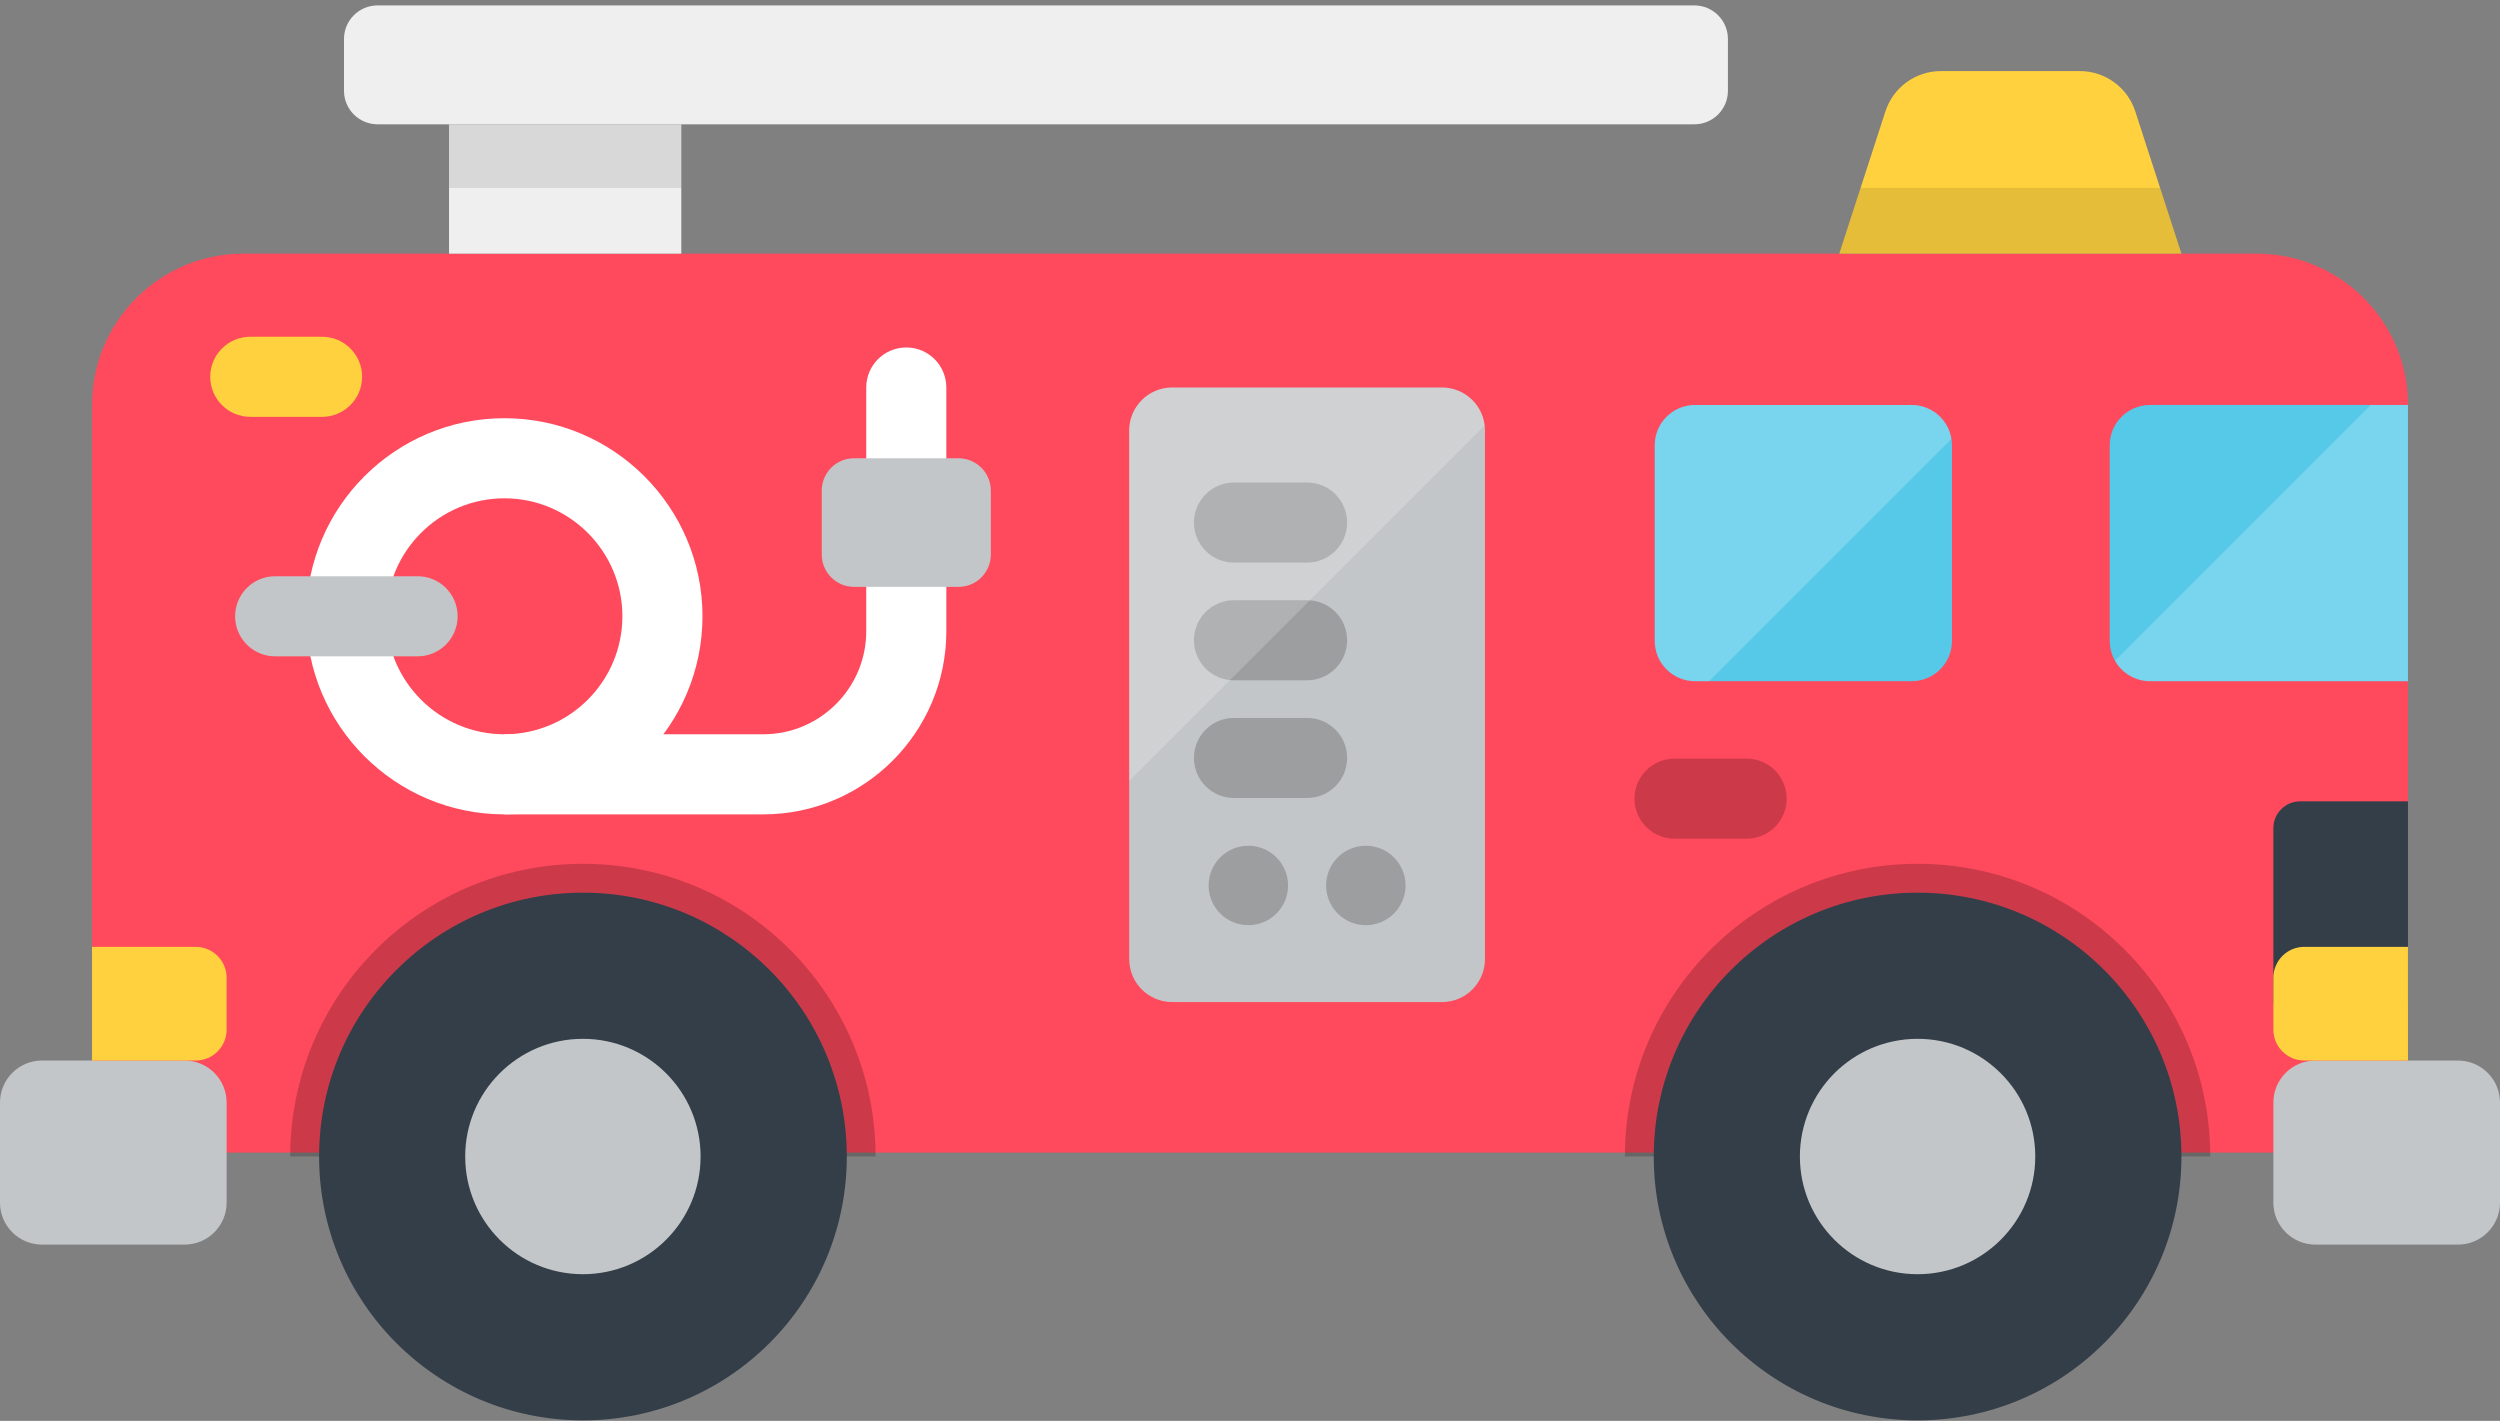 <?xml version="1.0" encoding="UTF-8" standalone="no"?>
<!-- Generator: Adobe Illustrator 19.0.0, SVG Export Plug-In . SVG Version: 6.00 Build 0)  -->

<svg
   version="1.1"
   id="Layer_1"
   x="0px"
   y="0px"
   viewBox="0 0 512 291"
   xml:space="preserve"
   sodipodi:docname="FPT.svg"
   width="512"
   height="291"
   inkscape:version="1.1.2 (0a00cf5339, 2022-02-04)"
   xmlns:inkscape="http://www.inkscape.org/namespaces/inkscape"
   xmlns:sodipodi="http://sodipodi.sourceforge.net/DTD/sodipodi-0.dtd"
   xmlns="http://www.w3.org/2000/svg"
   xmlns:svg="http://www.w3.org/2000/svg"><rect x="0" y="0" width="512" height="291" fill="#808080" stroke="none"/><defs
   id="defs273" /><sodipodi:namedview
   id="namedview271"
   pagecolor="#ffffff"
   bordercolor="#666666"
   borderopacity="1.0"
   inkscape:pageshadow="2"
   inkscape:pageopacity="0.0"
   inkscape:pagecheckerboard="0"
   showgrid="false"
   height="511.999px"
   inkscape:zoom="4.4028532"
   inkscape:cx="44.062337"
   inkscape:cy="291.06126"
   inkscape:window-width="1920"
   inkscape:window-height="1012"
   inkscape:window-x="0"
   inkscape:window-y="0"
   inkscape:window-maximized="1"
   inkscape:current-layer="Layer_1"
   width="512px" />
<path
   style="fill:#ff495c"
   d="M 462.163,51.95 H 49.836 c -17.115,0 -30.989,13.873 -30.989,30.989 V 236.047 H 493.152 V 82.939 c 0,-17.116 -13.875,-30.989 -30.989,-30.989 z"
   id="path158" />
<path
   style="opacity:0.2;enable-background:new"
   d="m 332.778,236.849 c 0,-33.104 26.837,-59.941 59.941,-59.941 33.105,0 59.942,26.836 59.942,59.941 z"
   id="path160" />
<path
   style="opacity:0.2;enable-background:new"
   d="m 59.441,236.849 c 0,-33.104 26.837,-59.941 59.941,-59.941 33.104,0 59.941,26.836 59.941,59.941 z"
   id="path162" />
<circle
   style="fill:#333e48"
   cx="392.721"
   cy="236.854"
   r="54.035"
   id="circle164" />
<circle
   style="fill:#c3c6c8"
   cx="392.721"
   cy="236.854"
   r="24.103"
   id="circle166" />
<circle
   style="fill:#333e48"
   cx="119.388"
   cy="236.854"
   r="54.035"
   id="circle168" />
<g
   id="g176"
   transform="translate(0,-110)">
	<circle
   style="fill:#c3c6c8"
   cx="119.377"
   cy="346.854"
   r="24.103"
   id="circle170" />
	<path
   style="fill:#c3c6c8"
   d="M 37.809,327.199 H 8.602 C 3.85,327.199 0,331.05 0,335.801 v 20.491 c 0,4.752 3.851,8.602 8.602,8.602 h 29.207 c 4.752,0 8.603,-3.851 8.603,-8.602 v -20.49 c 0,-4.752 -3.851,-8.603 -8.603,-8.603 z"
   id="path172" />
	<path
   style="fill:#c3c6c8"
   d="m 474.189,327.199 h 29.208 c 4.752,0 8.602,3.851 8.602,8.602 v 20.491 c 0,4.752 -3.851,8.602 -8.602,8.602 h -29.208 c -4.751,0 -8.602,-3.851 -8.602,-8.602 v -20.49 c 0,-4.752 3.852,-8.603 8.602,-8.603 z"
   id="path174" />
</g>
<g
   id="g182"
   transform="translate(0,-110)">
	<path
   style="fill:#57c9e8"
   d="m 440.329,249.508 h 52.823 v -56.571 h -52.823 c -4.56,0 -8.258,3.697 -8.258,8.258 v 40.055 c 10e-4,4.562 3.699,8.258 8.258,8.258 z"
   id="path178" />
	<path
   style="fill:#57c9e8"
   d="m 347.146,249.508 h 44.361 c 4.56,0 8.258,-3.696 8.258,-8.258 v -40.055 c 0,-4.56 -3.697,-8.258 -8.258,-8.258 h -44.361 c -4.561,0 -8.258,3.697 -8.258,8.258 v 40.055 c 0,4.562 3.696,8.258 8.258,8.258 z"
   id="path180" />
</g>
<path
   style="fill:#ffd13f"
   d="m 425.956,14.56 h -28.474 c -5.171,0 -9.753,3.331 -11.348,8.25 l -9.452,29.14 h 70.073 l -9.452,-29.14 c -1.594,-4.919 -6.177,-8.25 -11.347,-8.25 z"
   id="path184" />
<polygon
   style="opacity:0.1;enable-background:new"
   points="446.756,161.95 442.389,148.487 381.047,148.487 376.682,161.95 "
   id="polygon186"
   transform="translate(0,-110)" />
<g
   id="g192"
   transform="translate(0,-110)">
	<path
   style="fill:#f0efef"
   d="M 347.005,111.11 H 77.325 c -3.798,0 -6.875,3.077 -6.875,6.874 v 10.601 c 0,3.797 3.077,6.874 6.875,6.874 h 269.68 c 3.798,0 6.875,-3.077 6.875,-6.874 v -10.601 c 0,-3.796 -3.078,-6.874 -6.875,-6.874 z"
   id="path188" />
	<rect
   x="91.961"
   y="135.462"
   style="fill:#f0efef"
   width="47.571"
   height="26.487"
   id="rect190" />
</g>
<rect
   x="91.961"
   y="25.462"
   style="opacity:0.1;enable-background:new"
   width="47.571"
   height="13.027"
   id="rect194" />
<g
   id="g202"
   transform="translate(0,-110)">
	<path
   style="fill:#ffffff"
   d="m 185.608,217.833 c -4.531,0 -8.202,-3.671 -8.202,-8.202 V 189.36 c 0,-4.531 3.671,-8.202 8.202,-8.202 4.531,0 8.202,3.671 8.202,8.202 v 20.271 c 0,4.531 -3.672,8.202 -8.202,8.202 z"
   id="path196" />
	<path
   style="fill:#ffffff"
   d="m 103.302,276.783 c -22.368,0 -40.567,-18.199 -40.567,-40.567 0,-22.368 18.199,-40.567 40.567,-40.567 22.368,0 40.567,18.199 40.567,40.567 0,22.368 -18.198,40.567 -40.567,40.567 z m 0,-64.73 c -13.323,0 -24.163,10.84 -24.163,24.163 0,13.323 10.84,24.163 24.163,24.163 13.323,0 24.163,-10.84 24.163,-24.163 0,-13.323 -10.84,-24.163 -24.163,-24.163 z"
   id="path198" />
	<path
   style="fill:#ffffff"
   d="m 156.306,276.783 h -53.003 v -16.404 h 53.003 c 11.636,0 21.101,-9.465 21.101,-21.1 v -18.932 h 16.404 v 18.931 c -0.001,20.681 -16.826,37.505 -37.505,37.505 z"
   id="path200" />
</g>
<path
   style="fill:#c3c6c8"
   d="m 196.298,93.851 h -21.381 c -3.657,0 -6.622,2.965 -6.622,6.623 v 13.095 c 0,3.657 2.965,6.622 6.622,6.622 h 21.381 c 3.657,0 6.623,-2.965 6.623,-6.622 v -13.095 c 0,-3.658 -2.966,-6.623 -6.623,-6.623 z"
   id="path204" />
<path
   style="opacity:0.2;enable-background:new"
   d="m 357.708,171.77 h -14.764 c -4.531,0 -8.202,-3.671 -8.202,-8.202 0,-4.531 3.671,-8.202 8.202,-8.202 h 14.764 c 4.531,0 8.202,3.671 8.202,8.202 0,4.531 -3.673,8.202 -8.202,8.202 z"
   id="path206" />
<path
   style="fill:#333e48"
   d="m 471.074,164.114 h 22.079 v 41.442 h -27.565 v -35.955 c -0.001,-3.029 2.456,-5.487 5.486,-5.487 z"
   id="path208" />
<path
   style="fill:#c3c6c8"
   d="m 295.317,79.361 h -55.252 c -4.862,0 -8.805,3.942 -8.805,8.805 V 196.42 c 0,4.863 3.942,8.805 8.805,8.805 h 55.252 c 4.862,0 8.805,-3.94 8.805,-8.805 V 88.165 c 0,-4.861 -3.943,-8.804 -8.805,-8.804 z"
   id="path210" />
<path
   style="opacity:0.2;enable-background:new"
   d="M 267.691,115.222 H 252.72 c -4.531,0 -8.202,-3.671 -8.202,-8.202 0,-4.531 3.671,-8.202 8.202,-8.202 h 14.971 c 4.531,0 8.202,3.671 8.202,8.202 0,4.531 -3.672,8.202 -8.202,8.202 z"
   id="path212" />
<path
   style="opacity:0.2;enable-background:new"
   d="M 267.691,139.327 H 252.72 c -4.531,0 -8.202,-3.671 -8.202,-8.202 0,-4.531 3.671,-8.202 8.202,-8.202 h 14.971 c 4.531,0 8.202,3.671 8.202,8.202 0,4.531 -3.672,8.202 -8.202,8.202 z"
   id="path214" />
<path
   style="opacity:0.2;enable-background:new"
   d="M 267.691,163.431 H 252.72 c -4.531,0 -8.202,-3.671 -8.202,-8.202 0,-4.531 3.671,-8.202 8.202,-8.202 h 14.971 c 4.531,0 8.202,3.671 8.202,8.202 0,4.531 -3.672,8.202 -8.202,8.202 z"
   id="path216" />
<circle
   style="opacity:0.2;enable-background:new"
   cx="255.661"
   cy="181.343"
   r="8.135"
   id="circle218" />
<circle
   style="opacity:0.2;enable-background:new"
   cx="279.72"
   cy="181.343"
   r="8.135"
   id="circle220" />
<path
   style="opacity:0.2;fill:#ffffff;enable-background:new"
   d="m 295.317,79.361 h -55.252 c -4.862,0 -8.805,3.942 -8.805,8.805 v 71.756 l 72.794,-72.794 c -0.514,-4.373 -4.227,-7.767 -8.737,-7.767 z"
   id="path222" />
<g
   id="g230"
   transform="translate(0,-110)">
	<path
   style="fill:#ffd13f"
   d="m 471.922,303.915 h 21.23 v 23.284 h -21.23 c -3.498,0 -6.335,-2.837 -6.335,-6.335 V 310.25 c 0,-3.498 2.836,-6.335 6.335,-6.335 z"
   id="path224" />
	<path
   style="fill:#ffd13f"
   d="m 40.077,303.915 h -21.23 v 23.284 h 21.23 c 3.498,0 6.335,-2.837 6.335,-6.335 V 310.25 c 0,-3.498 -2.835,-6.335 -6.335,-6.335 z"
   id="path226" />
	<path
   style="fill:#ffd13f"
   d="M 65.96,195.368 H 51.255 c -4.531,0 -8.202,-3.671 -8.202,-8.202 0,-4.531 3.671,-8.202 8.202,-8.202 H 65.96 c 4.531,0 8.202,3.671 8.202,8.202 0,4.531 -3.671,8.202 -8.202,8.202 z"
   id="path228" />
</g>
<path
   style="fill:#c3c6c8"
   d="M 85.52,134.418 H 56.354 c -4.531,0 -8.202,-3.671 -8.202,-8.202 0,-4.531 3.671,-8.202 8.202,-8.202 H 85.52 c 4.531,0 8.202,3.671 8.202,8.202 0,4.529 -3.671,8.202 -8.202,8.202 z"
   id="path232" />
<g
   id="g238"
   transform="translate(0,-110)">
	<path
   style="opacity:0.2;fill:#ffffff;enable-background:new"
   d="m 485.544,192.939 -52.39,52.39 c 1.421,2.495 4.099,4.18 7.175,4.18 h 52.823 v -56.571 h -7.608 z"
   id="path234" />
	<path
   style="opacity:0.2;fill:#ffffff;enable-background:new"
   d="m 391.506,192.939 h -44.361 c -4.561,0 -8.258,3.697 -8.258,8.258 v 40.055 c 0,4.561 3.696,8.258 8.258,8.258 h 2.911 l 49.598,-49.597 c -0.618,-3.95 -4.026,-6.974 -8.148,-6.974 z"
   id="path236" />
</g>
<g
   id="g240">
</g>
<g
   id="g242">
</g>
<g
   id="g244">
</g>
<g
   id="g246">
</g>
<g
   id="g248">
</g>
<g
   id="g250">
</g>
<g
   id="g252">
</g>
<g
   id="g254">
</g>
<g
   id="g256">
</g>
<g
   id="g258">
</g>
<g
   id="g260">
</g>
<g
   id="g262">
</g>
<g
   id="g264">
</g>
<g
   id="g266">
</g>
<g
   id="g268">
</g>
</svg>
